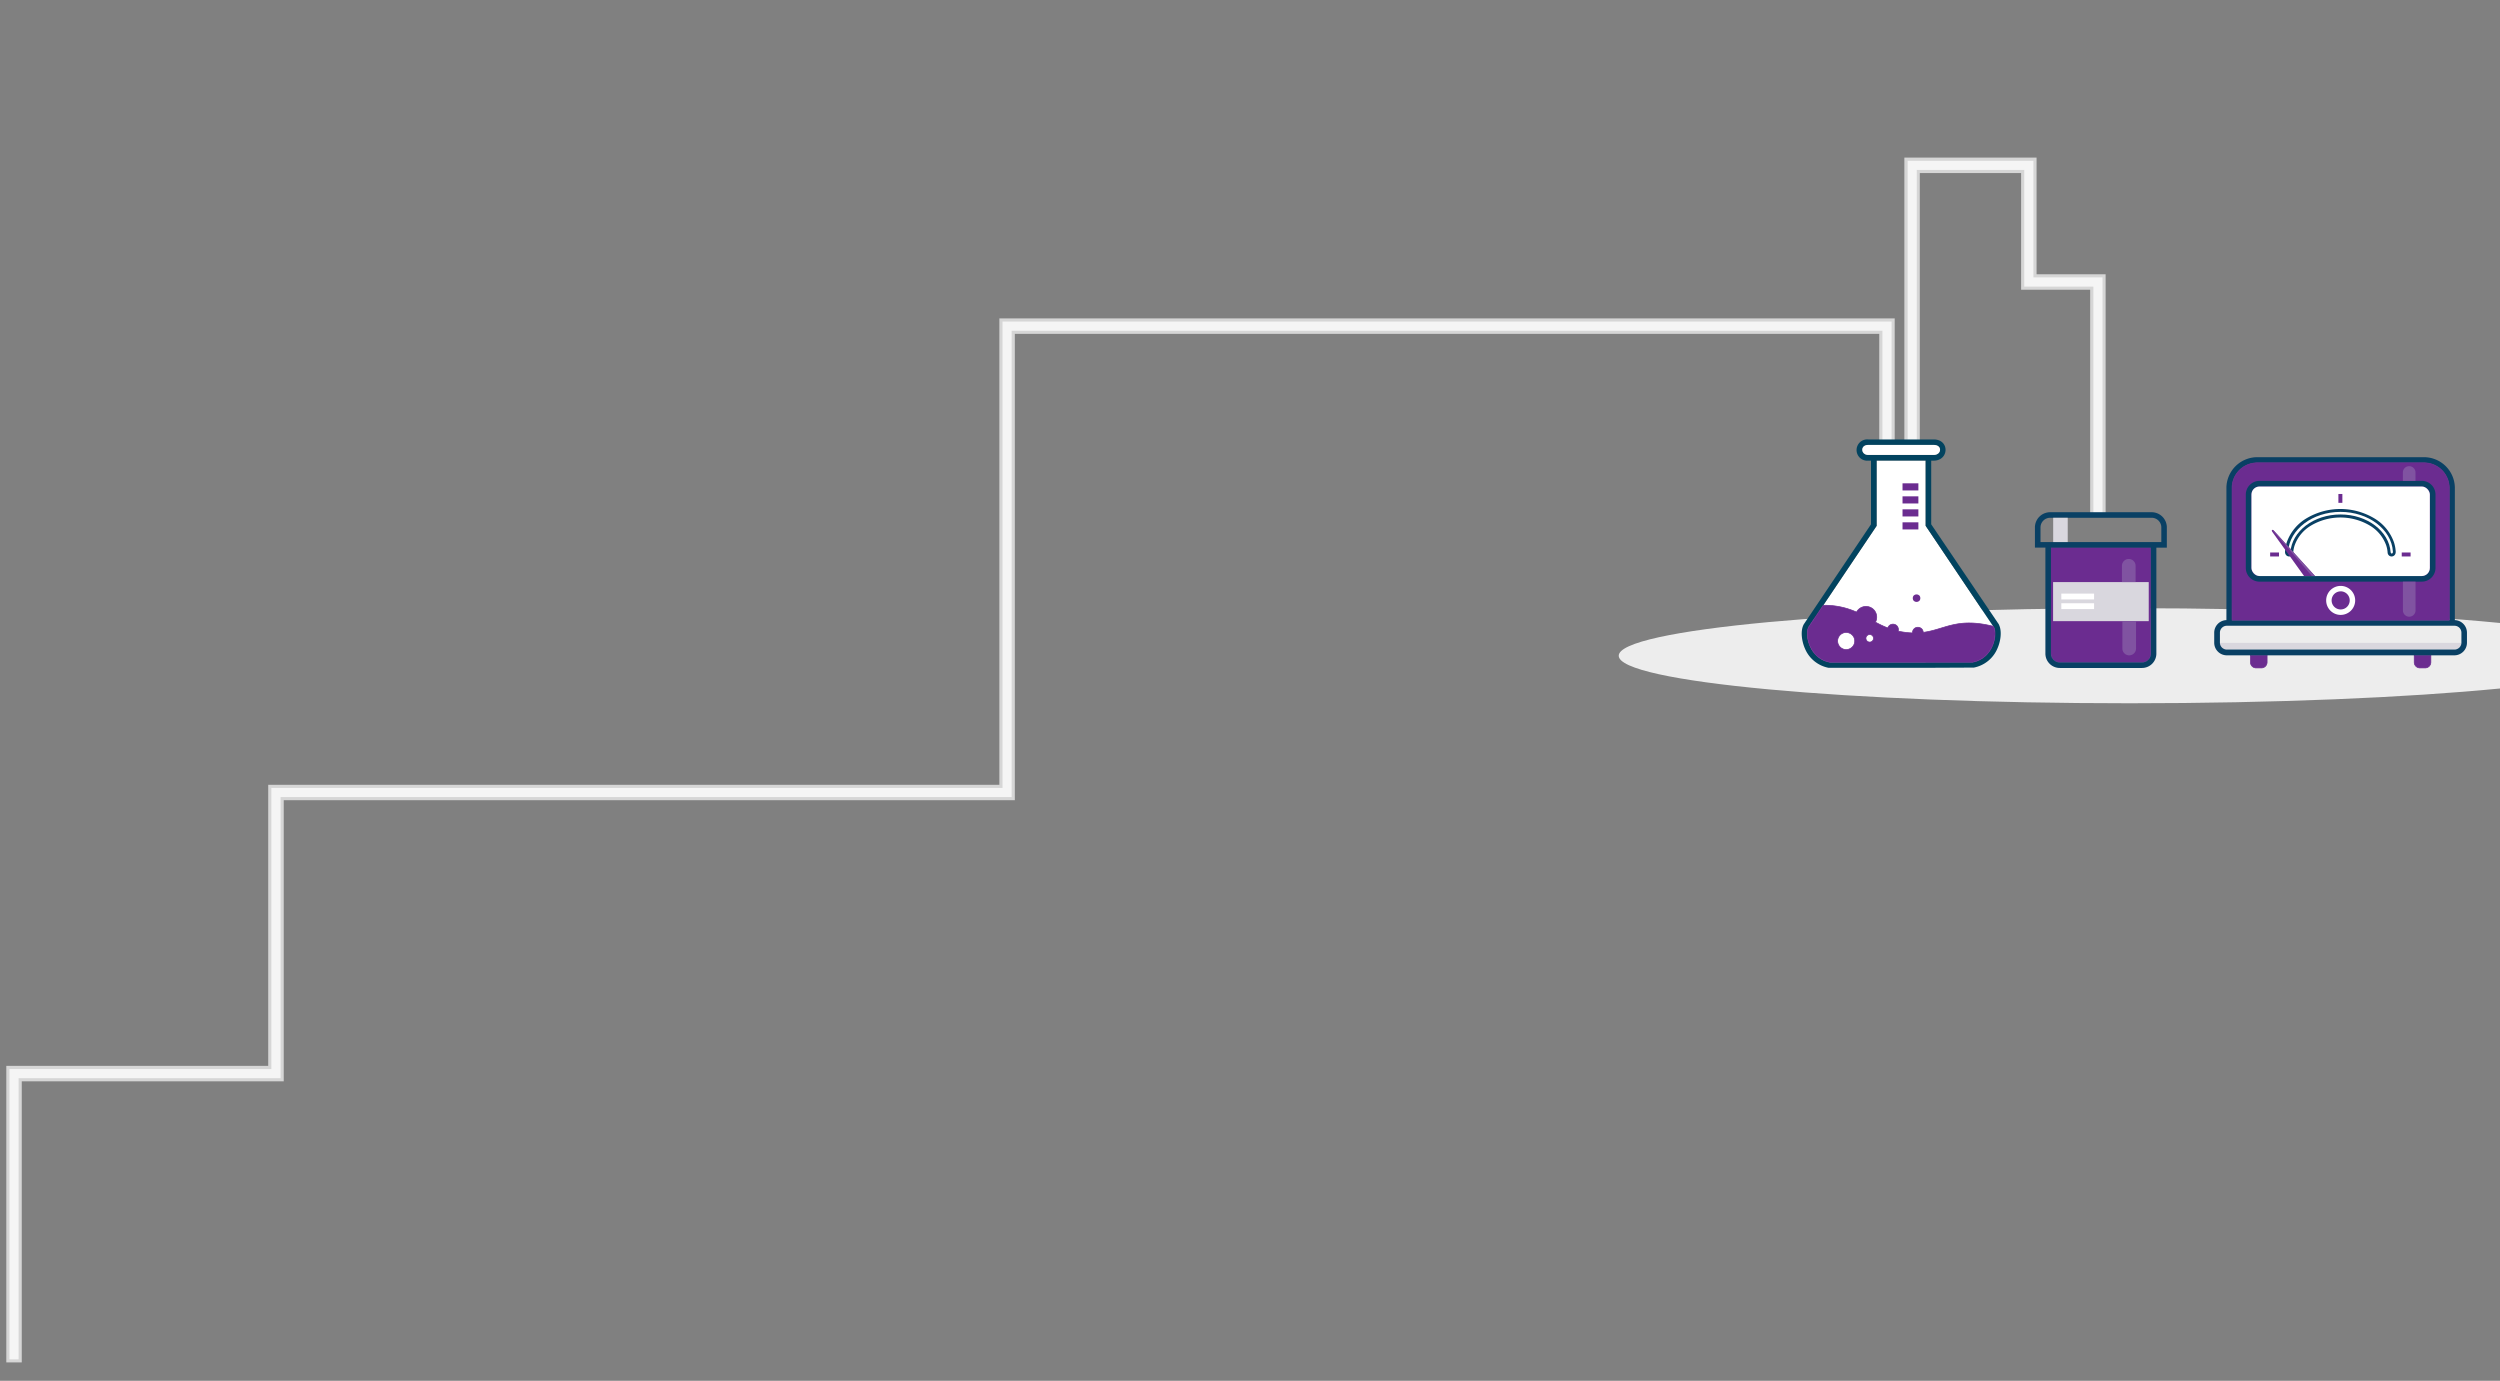 <svg id="Layer_1" data-name="Layer 1" xmlns="http://www.w3.org/2000/svg" viewBox="0 0 793 438"><rect x="0" y="0" width="793" height="438" fill="#808080" stroke="none"/><defs><style>.cls-1{fill:#ededed;}.cls-2{fill:#f5f5f5;}.cls-3{fill:#d6d6d6;}.cls-11,.cls-12,.cls-4{fill:#6b2c90;}.cls-13,.cls-4{stroke:#6b2c90;stroke-miterlimit:22.93;stroke-width:0.22px;}.cls-10,.cls-12,.cls-13,.cls-4,.cls-5,.cls-8,.cls-9{fill-rule:evenodd;}.cls-5{fill:#094064;}.cls-6{fill:#d9d7de;}.cls-7,.cls-9{fill:#fff;}.cls-8{fill:#8053a1;}.cls-10{fill:#02435f;}.cls-13{fill:none;}</style></defs><title>Infograth_all</title><path class="cls-1" d="M793,197.61c-29.53-2.89-71.22-4.69-117.44-4.69-89.53,0-162.1,6.75-162.1,15.08s72.58,15.08,162.1,15.08c46.21,0,87.91-1.8,117.44-4.69Z"/><polygon class="cls-2" points="2.5 431.67 2.5 338.6 85.58 338.6 85.58 249.44 317.5 249.44 317.5 101.5 600.5 101.5 600.5 140.1 596.6 140.27 596.6 105.39 321.39 105.39 321.39 253.33 89.48 253.33 89.48 342.5 6.39 342.5 6.39 431.67 2.5 431.67"/><path class="cls-3" d="M600,102v37.62l-2.9.12V104.9H320.9V252.83H89V342H5.9v89.17H3V339.1H86.08V249.94H318V102H600m1-1H317V248.94H85.08V338.1H2v94.06H6.9V343H90V253.83H321.9V105.9H596.1v34.9l4.9-.21V101Z"/><polygon class="cls-2" points="663.52 163.38 663.52 91.44 641.6 91.44 641.6 54.4 608.46 54.4 608.46 140.04 604.56 140 604.56 50.5 645.5 50.5 645.5 87.54 667.42 87.54 667.42 163.45 663.52 163.38"/><path class="cls-3" d="M645,51V88h21.92v74.9l-2.9,0v-72H642.1v-37H608v85.64l-2.9,0V51H645m1-1H604.06v90.5l4.9,0V54.9H641.1v37H663v71.94l4.9.08V87H646V50Z"/><path class="cls-4" d="M666.41,210.11h12.92a2.81,2.81,0,0,0,2.92-2.92V173.71H650.57v33.48a2.81,2.81,0,0,0,2.92,2.92Z"/><path class="cls-5" d="M679.37,211.88H653.42a4.57,4.57,0,0,1-4.62-4.67v-33.5h-3.32v-6.59a4.84,4.84,0,0,1,4.61-4.64h32.62a4.84,4.84,0,0,1,4.61,4.64v6.59H684v33.5a4.57,4.57,0,0,1-4.62,4.67ZM648.8,171.94h36.77v-4.75a3.07,3.07,0,0,0-2.95-2.95H650.2a3.07,3.07,0,0,0-2.95,2.95v4.75Zm17.61,38.17h12.92a2.81,2.81,0,0,0,2.92-2.92V173.71H650.57v33.48a2.81,2.81,0,0,0,2.92,2.92Z"/><rect class="cls-6" x="651.27" y="164.24" width="4.61" height="7.7"/><rect class="cls-6" x="651.24" y="184.64" width="30.34" height="12.39"/><rect class="cls-7" x="653.85" y="188.29" width="10.39" height="1.85"/><rect class="cls-7" x="653.85" y="191.35" width="10.39" height="1.85"/><path class="cls-8" d="M677.41,184.64h-4.33v-5.17a2.16,2.16,0,0,1,4.33,0Z"/><path class="cls-8" d="M677.55,197h-4.33v8.71a2.16,2.16,0,0,0,4.33,0Z"/><path class="cls-9" d="M610.82,210.06h14.91c6.48-1.27,7.89-8.68,6.69-11.12l-21.6-32.14V146.09H595.26v20.72l-21.59,32.13c-1.2,2.44.21,9.85,6.69,11.12h30.46Z"/><path class="cls-10" d="M610.82,211.83H580.19l-.17,0a10.22,10.22,0,0,1-7.51-6.15c-.92-2.11-1.5-5.34-.43-7.5l.05-.11,21.35-31.75v-20.2h-.88a3.38,3.38,0,1,1,0-6.73h20.76c5.15,0,4.89,6.73,0,6.73h-.78v20.19L634,198l.05.11c1.07,2.16.5,5.38-.43,7.5a10.22,10.22,0,0,1-7.51,6.15l-.17,0Zm0-1.78h14.91c6.48-1.27,7.89-8.68,6.69-11.12l-21.6-32.14V146.09H595.26v20.72l-21.59,32.13c-1.2,2.44.21,9.85,6.69,11.12h30.46Zm-17.34-65.74h19.9c2.52,0,2.82-3.18,0-3.18H592.6c-2.64,0-2.38,3.18,0,3.18Z"/><rect class="cls-11" x="603.48" y="153.31" width="5.03" height="2.26"/><rect class="cls-11" x="603.48" y="157.44" width="5.03" height="2.26"/><rect class="cls-11" x="603.48" y="161.56" width="5.03" height="2.26"/><rect class="cls-11" x="603.48" y="165.68" width="5.03" height="2.26"/><path class="cls-12" d="M578.33,192l-4.65,6.93c-1.2,2.44.21,9.85,6.69,11.12h45.37c6.48-1.27,7.89-8.68,6.69-11.12l-.18-.27c-11.46-2.89-15.24,1-22.19,1.93a1.71,1.71,0,0,0-3.42.18,25.85,25.85,0,0,1-4.54-.58,1.71,1.71,0,0,0-3.28-1,32.75,32.75,0,0,1-3.92-1.84,3.39,3.39,0,1,0-6-3.19A24.45,24.45,0,0,0,578.33,192Zm7.28,8.62a2.71,2.71,0,1,1-2.71,2.71,2.71,2.71,0,0,1,2.71-2.71Zm7.46.65a1.2,1.2,0,1,1-1.2,1.2A1.2,1.2,0,0,1,593.06,201.28Z"/><path class="cls-13" d="M578.33,192l-4.65,6.93c-1.2,2.44.21,9.85,6.69,11.12h45.37c6.48-1.27,7.89-8.68,6.69-11.12l-.18-.27c-11.46-2.89-15.24,1-22.19,1.93a1.71,1.71,0,0,0-3.42.18,25.85,25.85,0,0,1-4.54-.58,1.71,1.71,0,0,0-3.28-1,32.75,32.75,0,0,1-3.92-1.84,3.39,3.39,0,1,0-6-3.19A24.45,24.45,0,0,0,578.33,192m7.28,8.62a2.71,2.71,0,1,1-2.71,2.71,2.71,2.71,0,0,1,2.71-2.71Zm7.46.65a1.2,1.2,0,1,1-1.2,1.2A1.2,1.2,0,0,1,593.06,201.28Z"/><circle class="cls-11" cx="607.93" cy="189.74" r="1.2"/><path class="cls-9" d="M593.48,144.31h19.9c2.52,0,2.82-3.18,0-3.18H592.6c-2.64,0-2.38,3.18,0,3.18Z"/><path class="cls-4" d="M719.12,207.82v2.24a1.81,1.81,0,0,1-1.81,1.81h-1.66a1.81,1.81,0,0,1-1.81-1.81v-2.24Z"/><path class="cls-4" d="M771.07,207.82v2.24a1.81,1.81,0,0,1-1.81,1.81H767.6a1.81,1.81,0,0,1-1.81-1.81v-2.24Z"/><rect class="cls-6" x="704.16" y="203.92" width="76.59" height="2.11"/><path class="cls-5" d="M706.22,196.7V154.58a9.82,9.82,0,0,1,10-9.56h52.46a9.82,9.82,0,0,1,10,9.56V196.7a4,4,0,0,1,3.84,4v3.17a4,4,0,0,1-4,4H706.35a4,4,0,0,1-4-4v-3.17a4,4,0,0,1,3.84-4Zm72.35,1.79H706.35a2.19,2.19,0,0,0-2.19,2.19v3.17a2.19,2.19,0,0,0,2.19,2.19h72.22a2.19,2.19,0,0,0,2.19-2.19v-3.17a2.19,2.19,0,0,0-2.19-2.19ZM708,196.7h68.9V154.58a8,8,0,0,0-8.22-7.77H716.23a8,8,0,0,0-8.22,7.77Z"/><path class="cls-4" d="M708,196.7h68.9V154.58a8,8,0,0,0-8.22-7.77H716.23a8,8,0,0,0-8.22,7.77Z"/><path class="cls-5" d="M716.72,152.53h51.47a4.36,4.36,0,0,1,4.35,4.35v23.27a4.36,4.36,0,0,1-4.35,4.35H716.72a4.36,4.36,0,0,1-4.35-4.35V156.88a4.36,4.36,0,0,1,4.35-4.35Zm0,1.79a2.57,2.57,0,0,0-2.56,2.56v23.27a2.57,2.57,0,0,0,2.56,2.56h51.47a2.57,2.57,0,0,0,2.56-2.56V156.88a2.57,2.57,0,0,0-2.56-2.56Z"/><rect class="cls-7" x="714.16" y="154.32" width="56.59" height="28.4" rx="2.56" ry="2.56"/><path class="cls-9" d="M742.46,185.85a4.6,4.6,0,1,1-4.6,4.6,4.6,4.6,0,0,1,4.6-4.6Zm0,1.73a2.87,2.87,0,1,0,2.87,2.87A2.87,2.87,0,0,0,742.46,187.57Z"/><path class="cls-5" d="M724.82,174.81a11.74,11.74,0,0,1,.52-2.71,14.4,14.4,0,0,1,6.23-7.66,21,21,0,0,1,21.59,0,14.4,14.4,0,0,1,6.23,7.66,11.74,11.74,0,0,1,.52,2.71c.21,2-2.24,2.31-2.56.55v-.1a9.4,9.4,0,0,0-.42-2.19,12,12,0,0,0-5.19-6.34,18.27,18.27,0,0,0-18.72,0,12,12,0,0,0-5.19,6.34,9.41,9.41,0,0,0-.42,2.19v.1C727.07,177.12,724.61,176.81,724.82,174.81Z"/><path class="cls-9" d="M742.41,162.37c8.88,0,16.13,5.54,16.62,12.52.09.82-.61.9-.72.3-.47-6.68-7.41-12-15.9-12s-15.43,5.3-15.9,12c-.11.6-.81.51-.72-.3C726.28,167.91,733.53,162.37,742.41,162.37Z"/><path class="cls-12" d="M734.31,182.71h-3.47l-10.06-14c-.4-.54,0-.88.44-.44Z"/><rect class="cls-11" x="741.74" y="156.69" width="1.26" height="2.81"/><rect class="cls-11" x="761.83" y="175.25" width="2.81" height="1.26"/><rect class="cls-11" x="720.09" y="175.25" width="2.81" height="1.26"/><path class="cls-8" d="M762.21,184.5v9.12a2,2,0,1,0,4,0V184.5Z"/><path class="cls-8" d="M766.19,152.53v-2.66a2,2,0,1,0-4,0v2.66Z"/><path class="cls-8" d="M720.81,168.11a.5.5,0,0,1,.43.2l13.08,14.4h-1Z"/></svg>